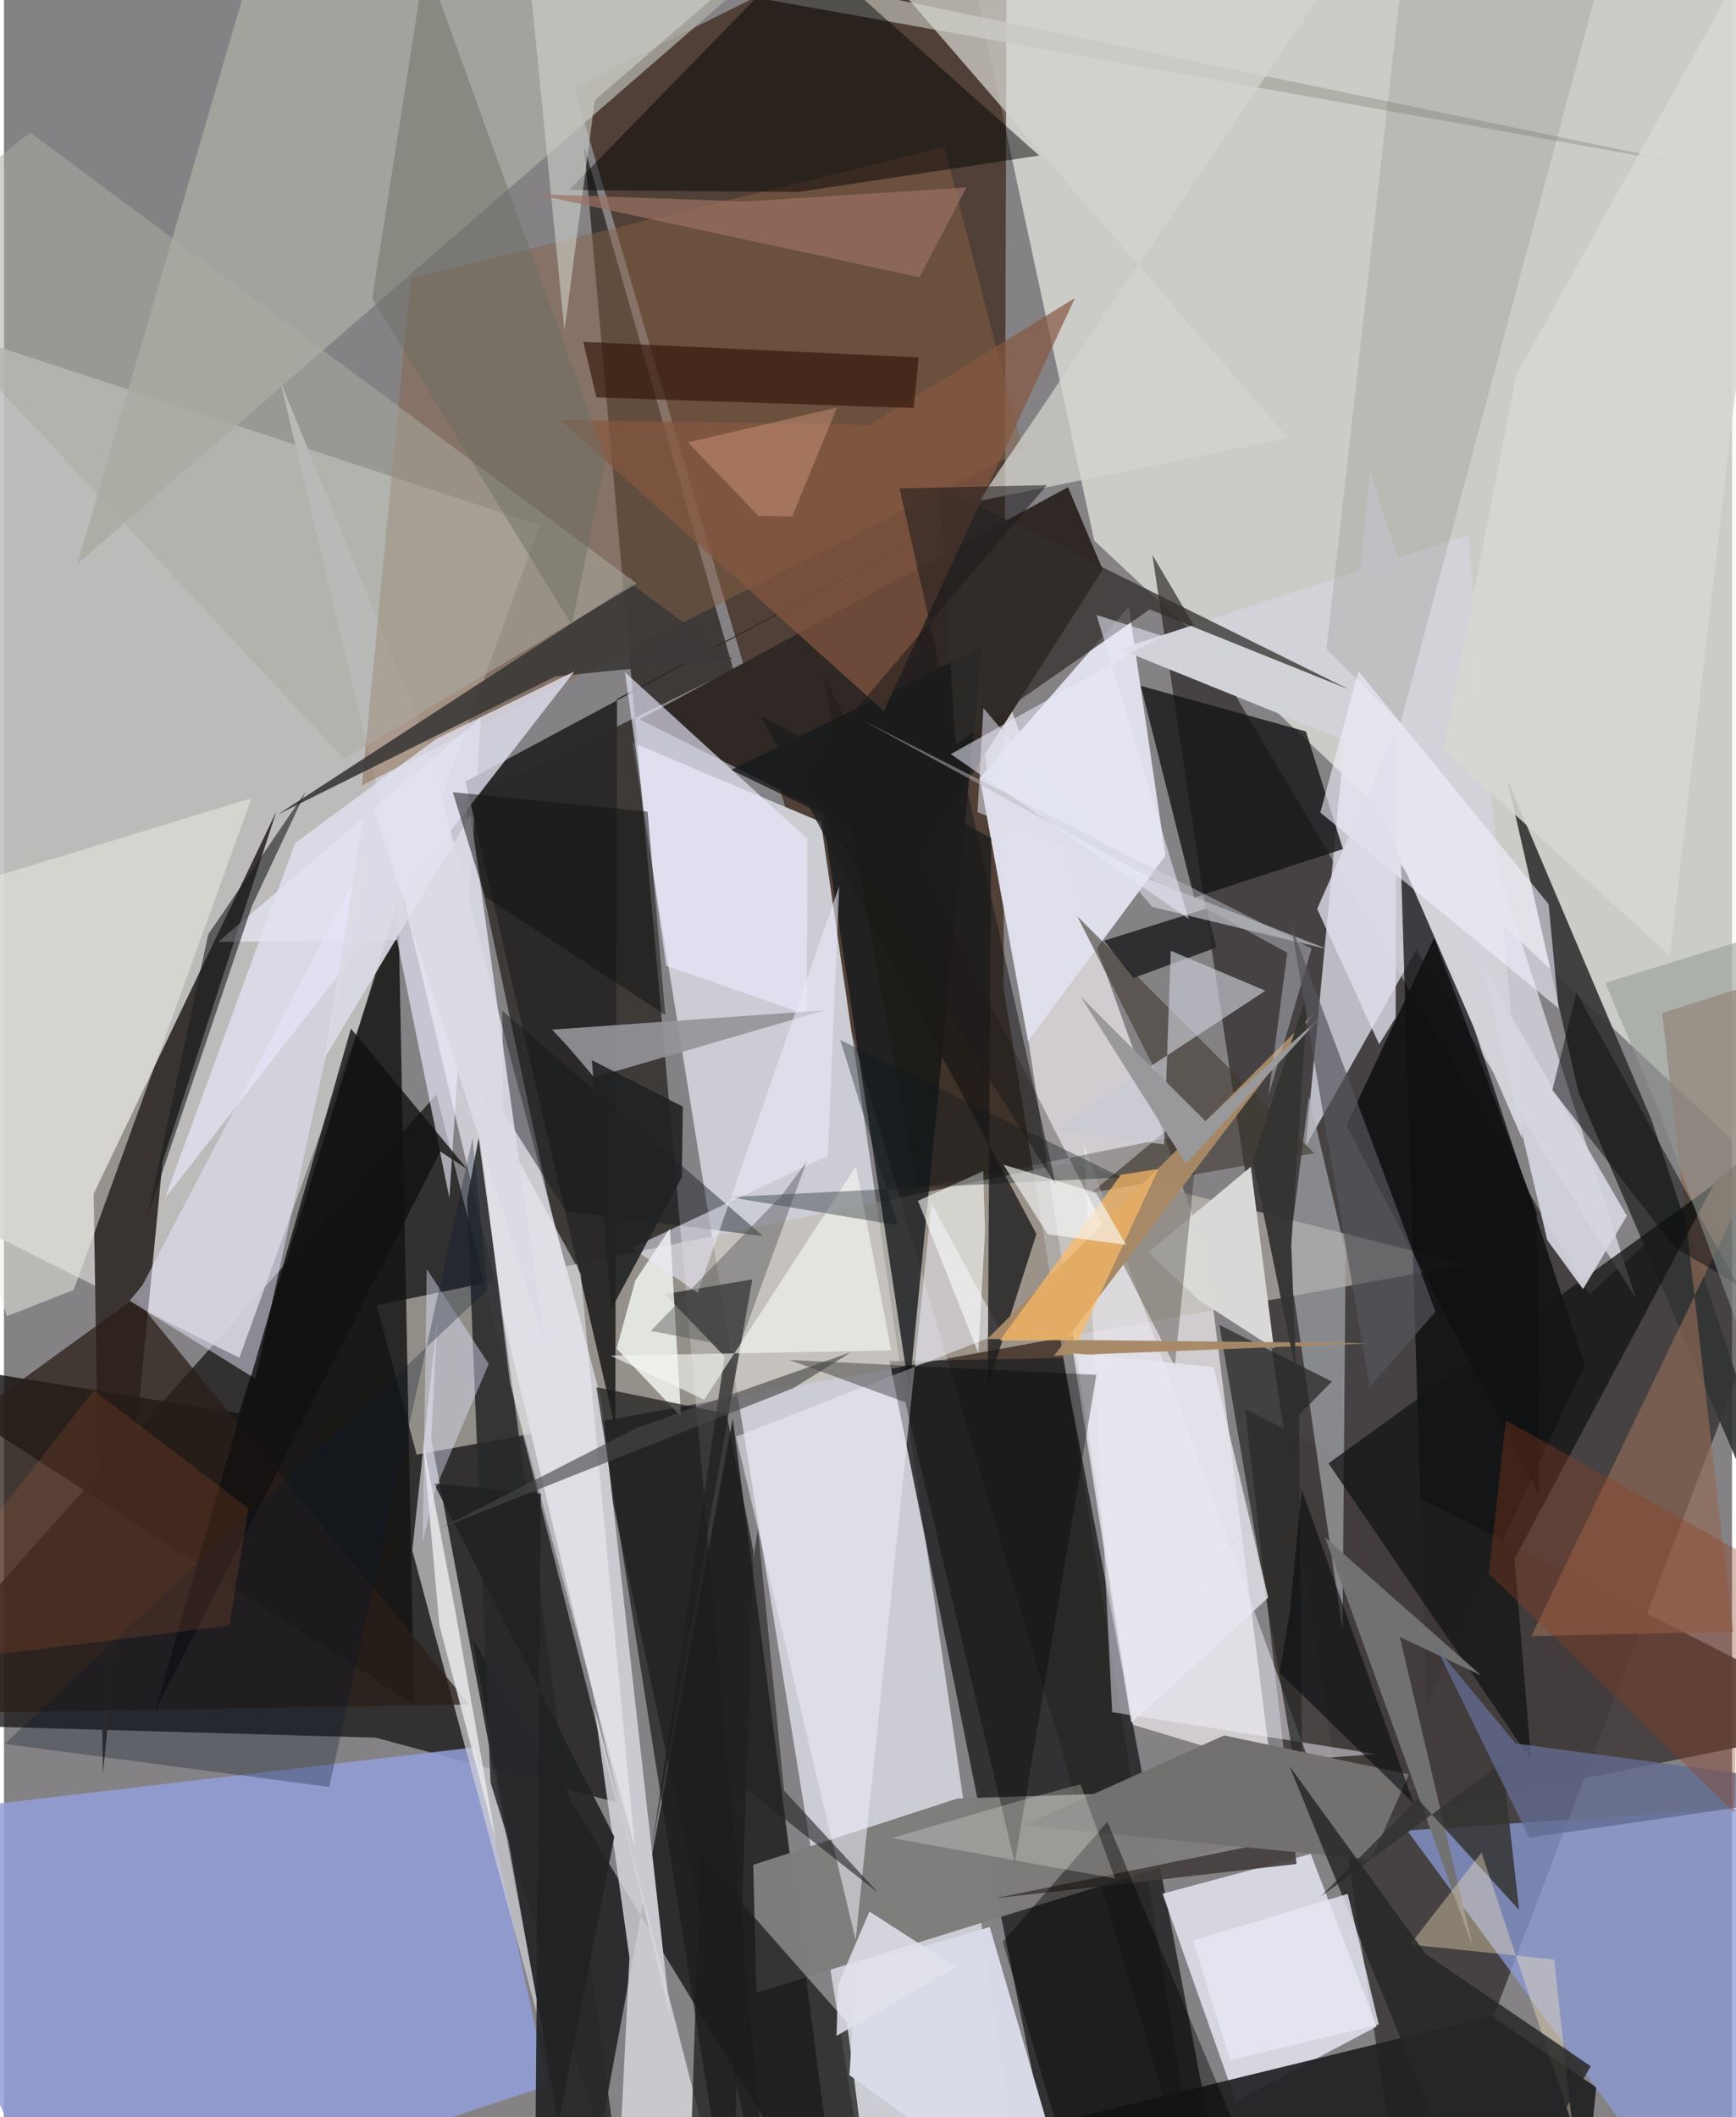 <svg xmlns="http://www.w3.org/2000/svg" width="228" height="278" viewBox="0 0 836 1024"><path fill="#858285" d="M0 0h836v1024H0z"/><path fill="#1d1a1a" fill-opacity=".788" d="M296.093 871.726l-116.22-31.282L-62 833.524l271.254-304.17z"/><path fill="#f6f9f1" fill-opacity=".616" d="M468.28-13.224l59.142 274.62L898 609.598V-51.534z"/><path fill="#2c1303" fill-opacity=".592" d="M582.008 1086l-98.45-608.682L485.169-62 275.888 42.304z"/><path fill="#231f1e" fill-opacity=".639" d="M898 509.355l-131.13 116.68-211.295-357.652L678.474 1086z"/><path fill="#ccccd4" fill-opacity=".992" d="M415.969 1052.77l76.063 9.383-96.798-664.606-91.253-38.413z"/><path fill="#c2c1c0" fill-opacity=".894" d="M-62 568.973l175.893 87.752 145.246-402.737-268.712-88.479z"/><path fill="#0f0a04" fill-opacity=".596" d="M222.57 387.625L370.923 1086 280.63 70.332l72.215 253.494z"/><path fill="#fffcfe" fill-opacity=".612" d="M612.967 854.368l-31.36-248.473-122.41-341.35 86.826 569.621z"/><path fill="#242526" fill-opacity=".851" d="M594.142 1086h-79.816l-85.882-427.62 83.884-1.545z"/><path fill="#c1bcb3" fill-opacity=".663" d="M199.642 703.548l-19.361-72.21 333.652-68.736 193.757 48.952z"/><path fill="#383230" fill-opacity=".988" d="M43.388 577.422l4.522 280.342 28.815-295.812 55.073-169.499z"/><path fill="#d3d4de" fill-opacity=".824" d="M789.4 627.787L660.893 228.125 629.76 554.442l53.427-95.067z"/><path fill="#1e1f21" fill-opacity=".851" d="M226.833 792.917L278.57 1086l73.994-399.844L404.972 1086z"/><path fill="#cbcad0" fill-opacity=".996" d="M204.121 357.289l84.93 320.077 33.52 299.436-188.983-792.654z"/><path fill="#929ed8" fill-opacity=".855" d="M227.82 845.097L-62 879.317 27.521 1086l235.626-77.238z"/><path fill="#dfdeeb" fill-opacity=".992" d="M472.06 376.184l23.346 127.438 66.5-89.77-17.74-120.47z"/><path fill="#302825" fill-opacity=".992" d="M514.737 235.623L307.435 347.967l134.932 67.343 89.18-139.806z"/><path fill="#dedfeb" fill-opacity=".894" d="M560.494 915.902l71.685-19.213 31.955 83.448-68.222 36.158z"/><path fill="#050708" fill-opacity=".71" d="M764.69 660.112l-76.441 164.536-12.426-406.53 18.793 28.528z"/><path fill="#7e7d7b" fill-opacity=".984" d="M690.368 862.535l-326.357 101.28-1.518-61.869 98.978-32.125z"/><path fill="#161413" fill-opacity=".831" d="M113.667 683.568l77.066-248.178 7.657 389.096L-62 655.35z"/><path fill="#333434" fill-opacity=".914" d="M797.06 541.668l-69.776-164.486 34.44 151.198L898 845.49z"/><path fill="#cfd0d4" fill-opacity=".698" d="M197.52 749.827l12.041-111.261-2.855 57.384 55.497 294.424z"/><path fill="#1f2022" fill-opacity=".914" d="M471.032 1035.745l248.563-60.702 50.682 34.52-7.56 76.437z"/><path fill="#8c9cd7" fill-opacity=".737" d="M678.844 885.36l179.744-12.079L898 831.175 826.104 1086z"/><path fill="#423c3b" fill-opacity=".898" d="M625.312 901.549l-146.399 16.675L898 833.024 600.458 681.487z"/><path fill="#886246" fill-opacity=".482" d="M173.154 379.899L196.8 134.588 454.921 71.06l37.956 146.49z"/><path fill="#aaa9a1" fill-opacity=".827" d="M133.2-62L35.509 272.767 352.81-3.093 829.53 82.2z"/><path fill="#161a1c" fill-opacity=".8" d="M351.776 372.38l121.414-59.472-35.251 359.968-42.02-279.268z"/><path fill="#ededff" fill-opacity=".627" d="M230.732 347.022L103.636 455.557l86.533-.928 25.311 124.814z"/><path fill="#d6d7dc" fill-opacity=".816" d="M340.986 1040.768L285.582 825.14l17.012 121.671L295.69 1086z"/><path fill="#141517" fill-opacity=".8" d="M629.866 353.78l17.909 56.889-71.963 23.482-25.823-102.423z"/><path fill="#aeb1b6" fill-opacity=".639" d="M621.375 608.553l9.911-78.41 17.774 75.412-1.495 183.105z"/><path fill="#d2d3d8" d="M651.085 359.078l83.431 191.766-26.254-292.033-168.52 55.166z"/><path fill="#1a1b1a" fill-opacity=".741" d="M336.891 897.711l-5.418 167.087L421.51 1086l-13.717-107.887z"/><path fill="#2a2828" fill-opacity=".965" d="M296.586 338.045l-.83 352.634-72.498-312.648 286.306-153.368z"/><path fill="#2b1e19" fill-opacity=".741" d="M225.08 824.403L-62 829.09V718.567l125.373-90.833z"/><path fill="#27292b" fill-opacity=".871" d="M224.034 580.013l11.363 282.043 65.027 210.347-70.788-522.068z"/><path fill="#8f6a56" fill-opacity=".671" d="M836.442 789.145l-34.278-299.2L898 459.716 738.892 791.384z"/><path fill="#3c3a38" fill-opacity=".91" d="M303.707 282.533L132.443 393.969l134.344-66.847 85.581-8.485z"/><path fill="#010201" fill-opacity=".471" d="M273.384 91.876L387.718-25.466 500.8 75.241 384.256 92.87z"/><path fill="#403930" fill-opacity=".6" d="M633.88 557.776l-107.842 19.147L569 541.257l-49.784-98.122z"/><path fill="#ededf7" fill-opacity=".557" d="M482.662 644.665l-33.942-62.507-36.693 356.17-57.88-243.451z"/><path fill="#272829" fill-opacity=".741" d="M313.455 893.969l48.584-275.183-42.367 7.147 28.974 30.129z"/><path fill="#eae9fd" fill-opacity=".647" d="M300.418 325.09l88.328 80.666-.442 85.044-67.974-23.677z"/><path fill="#e1e1f1" fill-opacity=".784" d="M209.127 357.361l-68.26 50.37-63.003 171.846L275.99 324.722z"/><path fill="#ebece3" fill-opacity=".522" d="M-62 441.568l181.767-55.531-86.03 237.887-32.308 12.654z"/><path fill="#f4f6f2" fill-opacity=".816" d="M296.376 652.262l31.199 32.92-5.417-90.99-16.72 25.114z"/><path fill="#d4d5cf" fill-opacity=".729" d="M677.24-62L471.594 242.327l149.502-30.341-203.227-235.21z"/><path fill="#141516" fill-opacity=".769" d="M640.768 707.794l98.063 143.608-8.065-97.435 96.42-181.123z"/><path fill="#1d1d1e" fill-opacity=".796" d="M477.584 405.375l-1.692 265.295 23.587-73.818L366.15 346.326z"/><path fill="#e8e9ff" fill-opacity=".486" d="M67.034 621.53l110.69-211.702L121.69 666.88l-60.874-37.76z"/><path fill="#dadbe8" fill-opacity=".976" d="M521.892 1086l-44.99-153.978-64.28 18.972-3.655 52.632z"/><path fill="#d8d8d6" fill-opacity=".992" d="M553.574 605.703l49.623-41.362 11.195 87.905-36.577-23.591z"/><path fill="#d6d6e1" fill-opacity=".918" d="M785.113 588.06l-69.728-120.377L746.6 599.776l17.306 23.714z"/><path fill="#f4f3ff" fill-opacity=".478" d="M536.125 828.126l127.674 20.27-32.846 2.467L522.42 553.335z"/><path fill="#312e2c" fill-opacity=".745" d="M460.363 360.174l93.91-65.439 96.389 38.705-198.194-98.227z"/><path fill="#865740" fill-opacity=".702" d="M425.642 343.906L269.036 203.092l149.786 2.383 99.27-61.318z"/><path fill="#272827" fill-opacity=".725" d="M642.424 668.21l-15.93 16.147 1.694 191.514-40.207-235.043z"/><path fill="#1b1307" fill-opacity=".294" d="M566.451 660.848L396.406 326.54l45.421 248.205 136.113-27.286z"/><path fill="#aaaca3" fill-opacity=".537" d="M164.549 367.142L-62 124.072 12.658 64.09 306.11 282.244z"/><path fill="#666559" fill-opacity=".169" d="M639.773 313.847L681.989-62 782.13-48.11 675.556 349.802z"/><path fill="#f3f4fb" fill-opacity=".494" d="M244.876 669.176l60.306 224.173-26.137-277.254-52.185-94.955z"/><path fill="#a78966" fill-opacity=".98" d="M634.937 488.796L507.996 655.733l153.762-6.02-186.069-2.092z"/><path fill="#1c1d1d" fill-opacity=".718" d="M286.603 670.945l62.94 12.743 13.016 66.613L352.046 1086z"/><path fill="#727273" fill-opacity=".992" d="M710.566 941.56l-71.485-197.95 75.548 66.73-39.367-18.595z"/><path fill="#242426" fill-opacity=".878" d="M546.432 473.025l-14.186-18.064 49.422-15.52 4.92 18.83z"/><path fill="#949498" fill-opacity=".906" d="M397.353 488.6l-111.817 32.52-13.103-15.389-7.283-7.73z"/><path fill="#121719" fill-opacity=".439" d="M271.932 585.9l95.344 11.96-126.18-109.002.393 48.972z"/><path fill="#727170" d="M590.251 839.363l89.455 18.823-18.35 41.208-168.04-16.507z"/><path fill="#311306" fill-opacity=".627" d="M280.258 165.333l162.254 7.528-2.398 24.464-153.507-5.113z"/><path fill="#323230" fill-opacity=".824" d="M637.138 917.222l46.8-47.142 49.046 53.723-8.01-71.48z"/><path fill="#c9cbd4" fill-opacity=".663" d="M564.469 459.855l45.77 19.323-102.842 67.69 53.808 6.622z"/><path fill="#f1f1ff" fill-opacity=".592" d="M636.814 393.016l18.463-68.404 91.949 112.644 4.837 50.45z"/><path fill="#dcdde8" fill-opacity=".565" d="M473.818 342.474l81.655 96.16 85.097 20.548-169.594-66.353z"/><path fill="#f5f7f3" fill-opacity=".627" d="M429.236 653.164l-135.781 2.496 45.303 21.337 73.441-112.992z"/><path fill="#fcfffe" fill-opacity=".592" d="M474.618 595.525l-3.25 58.954-29.188-73.697 31.578-14.367z"/><path fill="#101112" fill-opacity=".894" d="M691.868 453.61l49.626 132.91 1.308 136.75-93.389-178.915z"/><path fill="#0d171c" fill-opacity=".357" d="M404.557 502.956L540.7 569.43l-189.918 9.546 81.612 13.643z"/><path fill="#d3d6cf" fill-opacity=".561" d="M249.163-62h164.38L285.873 48.451l-14.71 111.429z"/><path fill="#e9e9f2" fill-opacity=".765" d="M517.297 654.533l67.875 6.58 26.446 111.605-66.297 60.579z"/><path fill="#111010" fill-opacity=".788" d="M224.102 565.426l-13.031-8.478L73.093 827.721l94.76-330.234z"/><path fill="#ffecc4" fill-opacity=".365" d="M680.246 940.543l34.552-44.56 43.812 131.241-8.665-79.462z"/><path fill="#1c1e1f" fill-opacity=".6" d="M120.018 438.093L69.616 587.669l29.2-135.713 47.223-69.172z"/><path fill="#000002" fill-opacity=".337" d="M380.009 657.755l148.48 7.214-39.465 236.067-52.961-222.785z"/><path fill="#272728" fill-opacity=".839" d="M716.524 1086l-94.641-231.793 66.025 90.965 79.743 54.214z"/><path fill="#212224" fill-opacity=".898" d="M208.015 717.496L295.26 888.37 256.711 1086l3.016-363.597z"/><path fill="#000002" fill-opacity=".408" d="M526.243 1086h93.363l-85.784-204.87-50.628 58.011z"/><path fill="#e4e6fe" fill-opacity=".431" d="M208.887 719.695l25.634-59.992-29.997-45.952-1.94 131.913z"/><path fill="#343433" fill-opacity=".957" d="M630.858 479.158l-26.724 82.257 21.02 102.805-2.4-62.037z"/><path fill="#6c6f64" fill-opacity=".49" d="M274.702 302.352L178.167 144.36l25.65-163.57 87.42 241.411z"/><path fill="#0a0d0f" fill-opacity=".482" d="M808.471 603.475l-59.396-76.23 11.687-47.214 77.903 141.36z"/><path fill="#e6e7f4" fill-opacity=".8" d="M665.09 979.16l-71.795 17.24-18.08-57.775 74.863-22.628z"/><path fill="#626b8f" fill-opacity=".788" d="M898 865.679l-166.713-22.434-38.35-46.386 44.894 91.94z"/><path fill="#ebeaf9" fill-opacity=".573" d="M404.075 428.63l-5.482 130.398-94.812 44.526 31.898 21.732z"/><path fill="#fcba65" fill-opacity=".702" d="M519.91 648.213l-38.166.167 58.66-80.202 18.079-2.82z"/><path fill="#dbdae5" fill-opacity=".914" d="M225.788 394.033l35.704 255.033-85.409-266.281-21.193 129.367z"/><path fill="#1c1b1c" fill-opacity=".549" d="M508.843 573.11l-75.56-336.873 71.235-1.587-119.81 140.623z"/><path fill="#9b7263" fill-opacity=".698" d="M358.73 97.442l-101.9-3.545 186.076 40.195 22.72-43.424z"/><path fill="#d6d7d3" fill-opacity=".878" d="M696.462 362.576l109.495 99.657L866.911-62 731.516 181.514z"/><path fill="#b7b9bf" fill-opacity=".498" d="M620.829 460.794L415.69 348.557l216.93 110.196-20.884 71.298z"/><path fill="#121414" fill-opacity=".514" d="M232.665 433.755l87.303 57.164-8.6-98.372-94.217-9.371z"/><path fill="#dfdeeb" fill-opacity=".792" d="M673.513 352.548l-38.22 87.056 30.016 65.51 7.968-12.969z"/><path fill="#07162c" fill-opacity=".294" d="M226.726 550.303l-69.375 313.98L.308 843.492l233.73-219.764z"/><path fill="#e8e8f8" fill-opacity=".569" d="M573.18 444.472l-115.123-79.73 102.202-57.208-31.702-10.1z"/><path fill="#e8e8eb" fill-opacity=".851" d="M210.621 785.886l27.483 104.904-19.62-110.805-15.78-82.979z"/><path fill="#8e3d20" fill-opacity=".353" d="M837.256 876.724L718.364 761.17l8.22-74.207 112.654 63.092z"/><path fill="#99989b" d="M581.23 542.218l-60.334-60.2 50.915 80.86 66.241-72.03z"/><path fill="#d0683a" fill-opacity=".165" d="M108.962 786.222l9.38-56.602-74.863-57.149L-62 807.511z"/><path fill="#fbfaf5" fill-opacity=".251" d="M497.8 869.146l-68.206 19.846 107.903 19.54-16.665-45.542z"/><path fill="#494a4b" fill-opacity=".408" d="M355.437 651.918l32.863-90-12.086 16.255-63.265 65.53z"/><path fill="#e1e1ec" fill-opacity=".859" d="M460.531 951.503l-41.834-26.96-15.219 35.55-.7 24.575z"/><path fill="#f8fafa" fill-opacity=".62" d="M483.55 563.317l44.674 13.573 14.683 25.25-37.952-5.167z"/><path fill="#54565d" fill-opacity=".694" d="M692.546 634.44L622.7 447.614l37.974 223.075-106.082 121.087z"/><path fill="#fab699" fill-opacity=".322" d="M381.3 249.843l-16.252-.29-34.184-35.598 72.126-16.828z"/><path fill="#929a93" fill-opacity=".549" d="M868.851 446.376l-23.353 213.362-44.778-122.336-26.006-62.059z"/><path fill="#212223" fill-opacity=".898" d="M293.712 633.375l34.231-63.95.468-34.186-43.992-22.454z"/><path fill="#474849" fill-opacity=".635" d="M211.564 739.01l170.304-67.599 27.934-17.399-103.575 36.54z"/><path fill="#080b0e" fill-opacity=".596" d="M627.837 720.455l54.209 151.857-64.91-63.286 5.108-30.502z"/><path fill="#222122" fill-opacity=".596" d="M346.692 855.366l18.082-115.86 12.604 126.49 45.742 49.667z"/></svg>